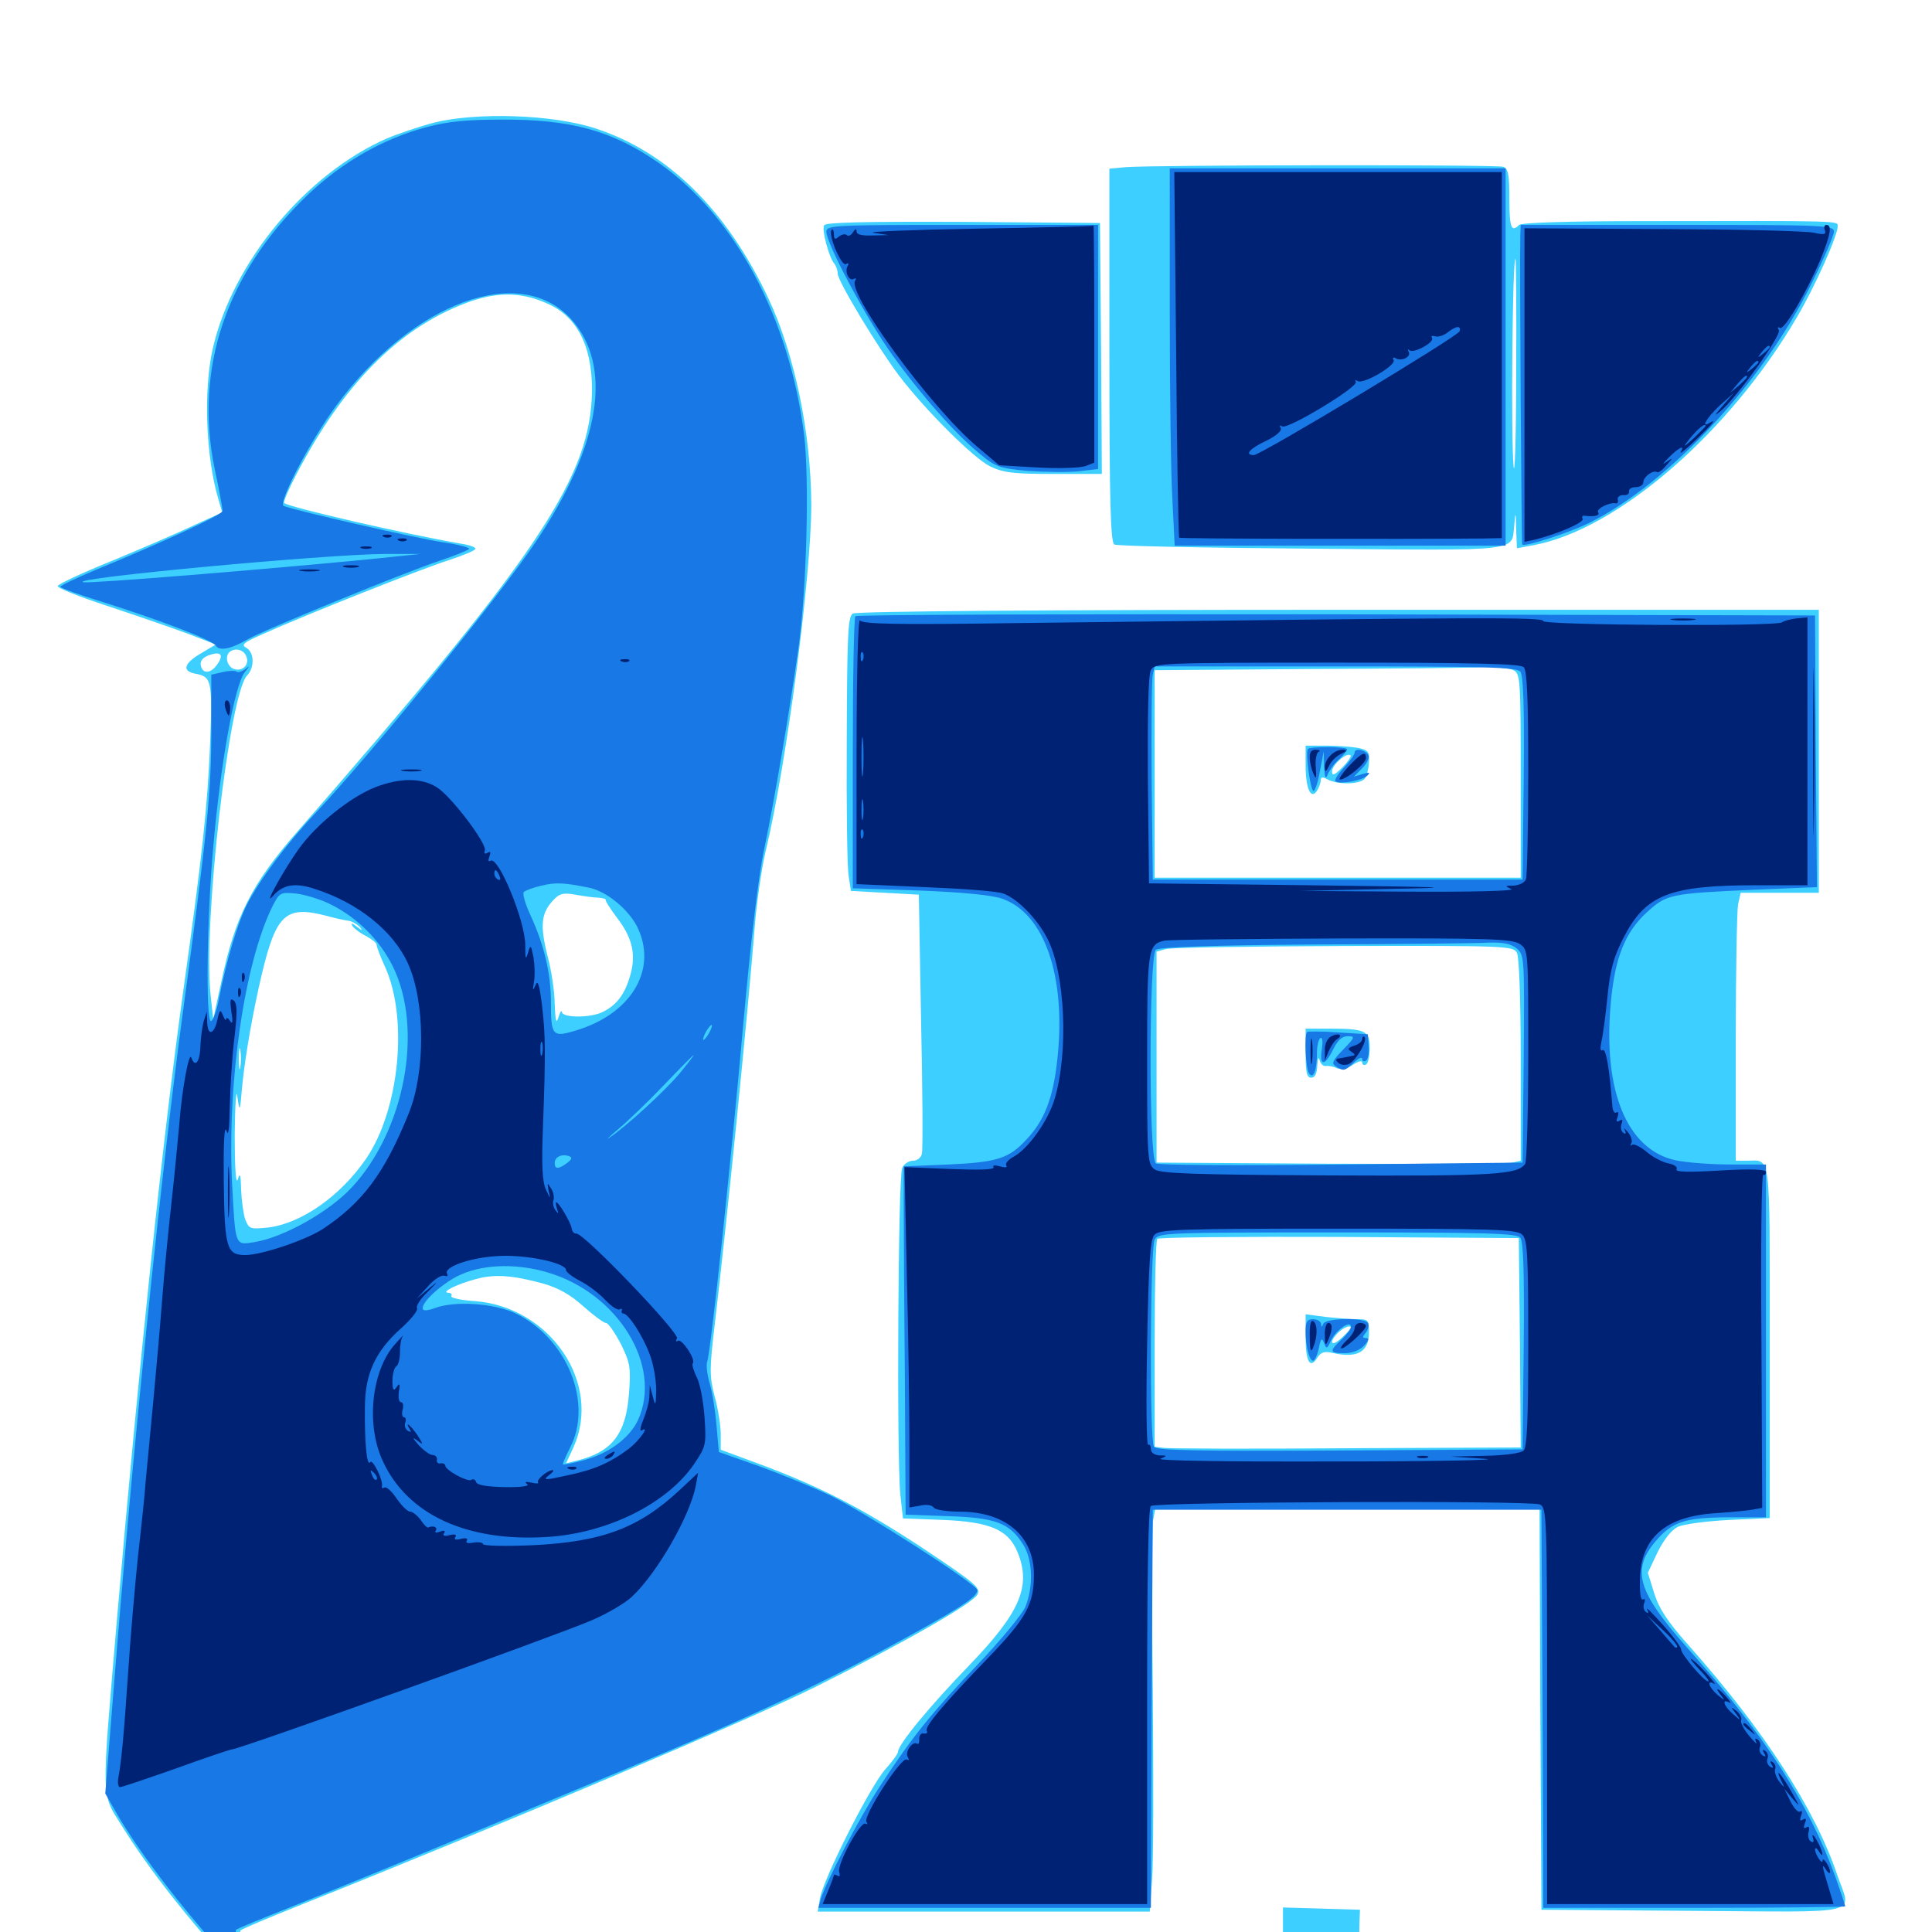 <svg xmlns="http://www.w3.org/2000/svg" viewBox="0 -1000 1000 1000">
	<path fill="#3ccfff" d="M224.609 -936.523C216.602 -934.375 205.664 -930.664 200.195 -928.32C158.398 -909.961 120.508 -864.453 110.156 -819.727C105.273 -798.242 106.445 -763.672 113.086 -741.406L115.039 -734.766L100 -727.93C91.797 -724.023 72.656 -715.82 57.617 -709.57C42.578 -703.516 30.078 -697.656 29.883 -696.68C29.492 -695.703 40.82 -691.211 55.078 -686.523C69.336 -681.836 87.891 -675.391 96.484 -672.266L111.719 -666.406L103.516 -661.523C95.312 -656.641 94.141 -652.734 100.781 -651.367C109.57 -649.805 109.961 -648.047 108.789 -616.016C107.422 -582.617 104.883 -558.594 94.727 -486.133C83.984 -408.789 71.68 -291.211 60.547 -161.914C52.344 -65.234 52.148 -72.461 63.477 -54.297C91.211 -9.766 146.484 50 159.961 50H164.844L157.812 42.773C144.336 28.32 122.852 0.586 124.414 -0.781C125.195 -1.562 138.672 -7.227 154.297 -13.477C261.914 -56.445 389.844 -110.742 422.266 -126.953C467.773 -149.609 503.516 -170.117 505.859 -174.609C507.812 -178.125 504.883 -180.469 478.32 -198.242C446.289 -219.336 424.609 -230.469 393.164 -242.188L373.047 -249.609V-257.617C373.047 -261.914 371.68 -270.898 369.922 -277.148C367.188 -287.695 367.188 -291.211 369.922 -314.258C376.367 -368.555 387.109 -475.586 390.625 -520.117C391.602 -532.617 394.141 -550.195 396.289 -559.375C407.227 -604.883 419.922 -702.148 419.922 -738.867C419.727 -776.172 411.328 -816.602 397.656 -845.703C375.977 -891.602 345.508 -921.484 308.008 -933.594C285.938 -940.82 246.68 -941.992 224.609 -936.523ZM284.766 -842.188C300.195 -834.766 307.617 -817.773 306.25 -792.969C303.711 -750.391 275.195 -708.398 153.711 -569.336C130.469 -542.773 121.68 -525.586 114.648 -492.188L110.352 -472.461L108.984 -485.156C105.078 -522.656 118.75 -641.211 127.93 -650.391C131.836 -654.492 131.641 -662.305 127.539 -664.648C124.609 -666.211 125.977 -667.383 135.742 -671.68C158.789 -682.031 217.969 -705.469 232.031 -709.961C239.648 -712.5 246.094 -715.039 246.094 -716.016C246.094 -716.797 242.773 -717.969 238.867 -718.555C209.375 -723.633 149.414 -737.5 147.07 -739.648C146.484 -740.234 150.195 -748.633 155.273 -758.008C179.883 -803.906 208.789 -831.836 243.945 -844.141C258.984 -849.219 271.289 -848.633 284.766 -842.188ZM159.766 -708.398C162.695 -708.789 160.156 -709.18 154.297 -709.18C148.438 -709.18 145.898 -708.789 149.023 -708.398C151.953 -708.008 156.641 -708.008 159.766 -708.398ZM135.352 -706.445C137.695 -706.836 135.742 -707.227 130.859 -707.227C125.977 -707.227 124.023 -706.836 126.562 -706.445C128.906 -706.055 132.812 -706.055 135.352 -706.445ZM113.867 -704.492C116.211 -704.883 113.867 -705.273 108.398 -705.273C103.125 -705.273 100.977 -704.883 104.102 -704.492C107.031 -704.102 111.328 -704.102 113.867 -704.492ZM88.477 -702.539C89.648 -703.125 88.281 -703.516 84.961 -703.516C81.836 -703.516 80.664 -703.125 82.617 -702.539C84.375 -702.148 87.109 -702.148 88.477 -702.539ZM67.773 -700.781C68.555 -701.367 67.383 -701.953 65.234 -701.758C63.086 -701.758 62.5 -701.172 64.062 -700.586C65.43 -700 67.188 -700.195 67.773 -700.781ZM127.539 -660.156C129.102 -656.25 125.977 -652.734 121.875 -653.516C117.578 -654.297 115.82 -660.742 119.336 -662.891C122.266 -664.844 126.367 -663.477 127.539 -660.156ZM112.695 -656.445C109.375 -651.367 104.883 -650.781 103.906 -655.664C103.516 -657.812 104.883 -659.57 107.812 -660.742C114.062 -663.086 116.016 -661.328 112.695 -656.445ZM309.961 -535.352C312.305 -535.156 313.867 -534.57 313.477 -534.375C313.086 -533.984 315.82 -529.688 319.336 -525C327.148 -514.844 329.297 -506.25 326.367 -495.703C323.633 -485.742 319.531 -480.078 312.305 -476.367C306.055 -473.047 291.211 -473.047 290.82 -476.172C290.625 -477.344 289.844 -476.172 289.062 -473.438C287.891 -469.727 287.5 -471.289 287.109 -480.273C287.109 -486.719 285.352 -498.047 283.398 -505.273C279.492 -520.703 280.078 -527.148 285.938 -533.594C289.453 -537.5 291.211 -538.086 297.852 -536.914C302.148 -536.133 307.617 -535.352 309.961 -535.352ZM168.945 -525.977C173.242 -524.805 178.32 -523.633 180.273 -523.438C182.031 -523.242 184.766 -521.68 186.133 -520.312C187.891 -518.164 187.5 -518.164 184.766 -520.312C182.227 -522.266 181.445 -522.461 182.422 -520.703C183.203 -519.531 186.328 -516.992 189.648 -515.43C192.773 -513.672 195.117 -511.719 194.922 -510.938C194.922 -510.156 196.68 -505.273 199.023 -500.195C211.523 -473.438 206.836 -425.586 189.453 -400.195C176.172 -380.859 156.055 -366.797 138.867 -364.648C129.492 -363.672 128.906 -363.867 126.953 -368.75C125.977 -371.68 125 -378.711 124.805 -384.18C124.609 -392.188 124.219 -393.359 123.047 -389.453C122.07 -386.523 121.484 -396.094 121.484 -412.891C121.68 -428.711 122.266 -437.305 122.852 -432.422C124.023 -424.023 124.219 -424.219 125.391 -438.281C126.953 -453.906 131.055 -476.953 135.547 -495.898C142.969 -526.953 148.047 -531.445 168.945 -525.977ZM124.414 -447.656C124.023 -445.117 123.633 -447.07 123.633 -451.953C123.633 -456.836 124.023 -458.789 124.414 -456.445C124.805 -453.906 124.805 -450 124.414 -447.656ZM281.445 -335.547C288.867 -333.398 295.312 -329.883 301.953 -323.828C307.227 -319.141 312.5 -315.234 313.672 -315.234C314.844 -315.234 318.164 -310.352 321.289 -304.492C326.172 -294.531 326.562 -292.383 325.586 -278.906C324.023 -257.617 316.797 -248.438 298.438 -243.945L292.969 -242.578L296.875 -250.977C311.719 -283.984 284.766 -323.633 245.703 -326.562C238.477 -326.953 233.008 -328.32 233.594 -329.102C234.18 -330.078 233.398 -330.859 232.031 -330.859C227.93 -331.055 236.523 -335.352 246.094 -337.891C255.859 -340.625 265.039 -340.039 281.445 -335.547ZM229.883 -325.781C230.664 -326.367 229.492 -326.953 227.344 -326.758C225.195 -326.758 224.609 -326.172 226.172 -325.586C227.539 -325 229.297 -325.195 229.883 -325.781ZM582.617 -913.477L574.219 -912.695V-816.211C574.219 -741.211 574.805 -719.336 576.758 -718.164C577.93 -717.383 624.023 -716.406 678.711 -716.016C789.258 -715.039 782.227 -714.258 783.789 -728.32C784.375 -735.547 784.57 -735.352 784.766 -726.172L785.156 -716.211L793.555 -717.773C837.109 -725.781 895.117 -775.977 930.273 -836.133C939.453 -851.758 951.172 -877.93 951.172 -882.812C951.172 -885.742 955.078 -885.742 849.609 -885.547C812.5 -885.547 787.5 -884.766 786.328 -883.594C782.227 -879.492 781.25 -882.227 781.25 -897.07C781.25 -909.375 780.664 -912.695 778.125 -913.672C774.805 -914.844 596.68 -914.648 582.617 -913.477ZM784.766 -806.055C784.766 -772.852 783.984 -751.758 783.398 -758.984C782.031 -773.633 782.812 -866.016 784.375 -866.016C784.766 -866.016 784.961 -839.062 784.766 -806.055ZM426.562 -883.398C425.195 -881.25 429.102 -866.406 432.031 -863.281C432.812 -862.109 433.594 -859.961 433.594 -858.398C433.594 -854.492 454.492 -819.922 465.43 -805.469C479.297 -787.305 503.906 -762.891 512.5 -758.594C519.531 -755.273 524.609 -754.688 545.508 -754.688H570.312L569.922 -819.727L569.336 -884.57L498.633 -885.156C448.242 -885.352 427.539 -884.961 426.562 -883.398ZM441.406 -682.422C438.867 -680.859 438.477 -671.289 438.281 -617.578C438.086 -582.812 438.477 -550.977 439.258 -546.68L440.43 -538.867L458.008 -537.891L475.586 -536.914L476.758 -471.484C477.539 -435.547 477.734 -404.492 477.148 -402.734C476.758 -400.781 474.609 -399.219 472.656 -399.219C470.508 -399.219 467.969 -397.656 466.992 -395.508C464.844 -391.602 464.062 -246.484 466.016 -226.367L467.383 -214.062L488.281 -213.281C512.305 -212.305 521.875 -208.203 526.562 -196.875C533.984 -179.102 528.125 -165.43 501.367 -137.695C481.836 -117.578 464.844 -97.07 464.844 -93.359C464.844 -92.383 461.914 -88.281 458.203 -84.18C450.391 -75.391 425.977 -27.148 424.414 -17.383L423.242 -10.547H509.18H595.117L596.289 -26.758C597.07 -35.547 597.07 -79.688 596.68 -124.805C596.094 -169.922 596.289 -209.766 596.875 -213.281L598.047 -219.531H697.461H796.875L797.266 -115.625L797.852 -11.523L876.562 -10.938C966.211 -10.352 958.203 -8.398 950.977 -29.492C939.453 -63.672 913.086 -104.492 873.633 -148.828C863.281 -160.547 858.789 -167.188 856.25 -175.195L852.93 -185.938L858.008 -196.68C861.328 -203.32 865.234 -208.203 868.555 -209.766C871.68 -211.133 883.398 -212.695 895.117 -213.281L916.016 -214.258V-305.469C916.016 -405.859 916.797 -399.219 904.102 -399.219H898.438V-462.5C898.438 -497.266 899.023 -528.516 899.609 -531.836L900.977 -537.891H921.094H941.406V-611.133V-684.375H692.969C539.648 -684.375 443.164 -683.594 441.406 -682.422ZM783.398 -653.125C786.914 -651.172 787.109 -648.438 787.109 -598.438V-545.703H692.383H597.656V-599.414V-653.125L677.344 -653.711C721.094 -653.906 761.914 -654.297 768.164 -654.688C774.414 -654.883 781.25 -654.102 783.398 -653.125ZM785.156 -506.836C786.328 -504.492 787.109 -483.203 787.109 -451.172V-399.219L782.812 -398.242C780.273 -397.656 737.891 -397.461 688.477 -397.656L598.633 -398.242V-452.93V-507.422L603.516 -508.789C606.25 -509.57 647.656 -510.156 695.703 -510.352C780.273 -510.547 783.203 -510.352 785.156 -506.836ZM786.719 -305.078L787.109 -250.781L696.875 -250.391C647.07 -250 604.492 -250.195 602.148 -250.586L597.656 -251.172V-304.297C597.656 -333.594 598.242 -358.203 599.023 -358.789C599.609 -359.57 642.188 -359.961 693.164 -359.766L786.133 -359.18ZM675.781 -603.906C675.781 -591.797 678.516 -585.938 681.641 -590.625C682.617 -592.188 683.594 -594.727 683.594 -596.094C683.594 -597.852 684.57 -598.047 687.305 -596.484C692.578 -593.75 704.297 -593.945 706.445 -597.07C707.422 -598.242 708.398 -602.148 708.594 -605.469C708.984 -610.938 708.203 -611.719 702.93 -612.891C699.609 -613.477 691.992 -614.062 686.328 -614.062H675.781ZM694.727 -602.734C690.625 -598.633 689.453 -598.242 689.453 -600.781C689.453 -604.102 697.266 -610.938 699.023 -608.984C699.609 -608.594 697.656 -605.664 694.727 -602.734ZM675.781 -454.883C675.781 -444.922 676.367 -442.188 678.711 -442.188C680.664 -442.188 681.641 -444.336 681.836 -448.633C682.031 -451.953 682.422 -453.32 683.008 -451.367C683.398 -449.414 684.961 -448.047 686.133 -448.242C687.5 -448.438 690.039 -448.047 691.992 -447.07C693.945 -446.289 697.266 -446.875 700.195 -448.828C703.125 -450.781 705.078 -451.172 705.078 -450C705.078 -448.828 706.055 -448.438 707.031 -449.023C708.203 -449.609 708.984 -453.516 708.984 -457.617C708.984 -466.406 706.836 -467.578 688.086 -467.578H675.781ZM701.172 -462.891C701.172 -463.281 700.391 -463.672 699.219 -463.672C698.242 -463.672 697.266 -462.695 697.266 -461.523C697.266 -460.547 696.289 -460.156 694.922 -460.938C693.555 -461.719 693.359 -461.523 694.141 -459.961C695.312 -458.203 696.289 -458.203 698.438 -459.961C700 -461.133 701.172 -462.5 701.172 -462.891ZM675.781 -307.812C675.781 -295.117 678.125 -291.211 681.836 -297.266C683.789 -300.195 685.547 -300.781 690.234 -299.609C702.734 -296.875 708.594 -300.391 708.594 -310.352C708.594 -316.797 708.203 -317.188 702.539 -317.188C699.023 -317.188 691.602 -317.773 686.133 -318.359L675.781 -319.727ZM699.219 -312.695C699.219 -312.305 697.07 -309.961 694.336 -307.422C689.062 -302.539 687.5 -305.078 692.578 -310.156C695.312 -312.891 699.219 -314.453 699.219 -312.695ZM664.062 18.75V50H683.594H703.125L703.32 24.609C703.516 10.547 703.516 -3.125 703.711 -6.25L703.906 -11.523L683.984 -12.109L664.062 -12.695Z"/>
	<path fill="#1878e5" d="M220.703 -934.18C198.047 -928.125 177.148 -916.016 159.57 -899.414C117.188 -858.984 100.391 -809.57 111.133 -757.227C113.477 -746.484 115.234 -736.523 115.234 -735.547C115.234 -733.594 83.398 -718.945 49.219 -704.883C39.453 -700.781 31.25 -696.875 31.25 -696.289C31.25 -695.703 40.82 -692.188 52.344 -688.672C83.398 -678.906 110.156 -668.555 111.719 -665.82C113.477 -662.891 119.531 -664.062 127.93 -668.945C135.352 -673.438 209.375 -703.711 227.539 -709.766C235.156 -712.305 241.992 -715.039 242.773 -715.82C243.75 -716.406 237.5 -718.164 229.102 -719.336C216.016 -721.289 154.297 -735.352 146.875 -738.086C143.555 -739.258 160.352 -771.484 174.023 -790.039C213.672 -843.75 269.141 -864.062 295.703 -834.766C317.383 -810.547 310.938 -769.531 277.344 -719.531C257.812 -690.43 191.797 -609.375 163.086 -578.906C148.633 -563.672 134.18 -544.336 127.734 -531.641C123.047 -522.266 117.188 -502.93 113.281 -482.812C112.109 -476.562 110.156 -471.484 109.18 -471.484C106.445 -471.484 107.031 -524.805 110.352 -561.328C114.062 -604.688 121.484 -645.703 126.758 -652.148C129.492 -655.664 129.492 -655.664 126.758 -653.516C125 -652.344 123.242 -651.758 122.461 -652.344C121.875 -652.93 118.75 -652.93 115.43 -652.148L109.375 -650.781V-622.266C109.375 -589.844 107.227 -568.945 94.922 -477.93C83.398 -393.359 68.164 -244.531 58.594 -122.656L54.492 -71.68L61.328 -59.766C81.25 -26.172 125.195 25.586 150.586 44.727C163.867 54.688 162.109 50 145.312 29.883C124.805 5.469 120.508 -0.195 122.461 -1.367C123.438 -1.953 135.547 -7.031 149.414 -12.5C183.398 -25.977 236.328 -47.852 321.094 -83.203C391.797 -112.695 429.883 -130.664 474.609 -155.469C499.219 -169.141 505.859 -173.828 505.859 -176.953C505.859 -179.883 447.656 -217.188 430.078 -225.781C420.703 -230.273 403.906 -237.109 392.578 -241.211L372.07 -248.438L370.898 -261.719C370.312 -269.141 368.75 -279.102 367.383 -283.789C366.016 -288.281 365.43 -293.555 366.016 -295.117C367.773 -299.609 378.125 -395.898 384.766 -470.508C388.672 -513.672 392.578 -547.07 395.703 -561.328C400.781 -585.547 408.594 -631.445 413.281 -664.648C417.578 -695.312 418.945 -752.344 416.211 -774.805C408.594 -835.352 380.469 -888.086 341.016 -915.625C317.188 -932.227 295.703 -938.281 259.766 -938.086C241.797 -938.086 231.641 -937.109 220.703 -934.18ZM224.023 -714.453C224.805 -715.039 223.633 -715.625 221.484 -715.43C219.336 -715.43 218.75 -714.844 220.312 -714.258C221.68 -713.672 223.438 -713.867 224.023 -714.453ZM191.406 -710.547C139.453 -705.469 46.484 -697.852 43.164 -698.633C33.984 -700.586 168.164 -713.086 199.219 -713.281H217.773ZM304.492 -540.625C314.062 -538.867 326.172 -528.711 330.469 -518.945C340.039 -497.266 326.172 -475 298.047 -466.602C285.938 -462.891 285.156 -463.867 285.156 -481.25C285.156 -496.094 281.641 -510.938 274.609 -526.172C271.875 -532.031 270.312 -537.5 271.094 -538.281C271.875 -539.062 275.977 -540.625 280.273 -541.602C287.695 -543.359 291.602 -543.164 304.492 -540.625ZM170.508 -532.227C184.57 -525.391 196.484 -513.672 203.32 -499.805C219.336 -467.383 209.57 -415.039 182.227 -385.547C170.312 -372.656 146.484 -359.375 131.445 -357.031C121.484 -355.469 121.875 -354.883 120.117 -387.5C117.578 -440.234 126.562 -501.758 141.016 -530.859C144.727 -538.086 145.117 -538.281 153.32 -537.5C158.008 -536.914 165.625 -534.57 170.508 -532.227ZM367.188 -465.625C366.016 -463.477 364.648 -461.719 364.062 -461.719C363.672 -461.719 364.062 -463.477 365.234 -465.625C366.406 -467.773 367.773 -469.531 368.359 -469.531C368.75 -469.531 368.359 -467.773 367.188 -465.625ZM351.562 -444.141C343.945 -435.156 324.414 -417.188 315.43 -411.133C313.281 -409.57 315.43 -411.719 320.312 -415.82C325.195 -419.922 335.742 -430.078 343.75 -438.477C351.758 -446.875 358.789 -453.906 358.984 -453.906C359.375 -453.906 356.055 -449.609 351.562 -444.141ZM293.555 -398.047C289.062 -394.727 287.109 -394.727 287.109 -398.047C287.109 -401.172 290.82 -402.93 294.531 -401.562C296.289 -400.977 296.094 -400 293.555 -398.047ZM283.398 -341.406C319.922 -330.664 342.969 -293.164 330.273 -265.039C325.781 -255.469 314.648 -247.266 301.172 -243.945C296.094 -242.578 291.797 -241.797 291.406 -241.992C291.016 -242.188 292.773 -246.094 294.922 -250.391C307.227 -273.828 293.359 -307.617 266.602 -320.312C255.859 -325.391 235.352 -326.758 225.391 -323.047C222.461 -321.875 219.727 -321.484 219.141 -322.07C216.797 -324.414 226.562 -333.984 236.328 -339.258C248.438 -345.508 266.211 -346.484 283.398 -341.406ZM605.469 -839.062C605.469 -798.242 606.055 -754.297 606.836 -741.406L608.008 -717.578H693.75H779.297V-815.234V-912.891H692.383H605.469ZM427.734 -880.078C427.734 -873.828 448.828 -834.375 461.914 -816.211C476.758 -795.508 494.531 -775.391 507.227 -765.039C515.43 -758.203 517.578 -757.617 532.031 -756.25C540.82 -755.664 552.539 -755.469 558.203 -756.055L568.359 -757.227V-820.312V-883.594H498.047C431.25 -883.594 427.734 -883.398 427.734 -880.078ZM786.914 -878.32C786.523 -863.672 787.5 -718.555 787.891 -718.164C789.258 -716.797 812.109 -724.219 822.852 -729.492C864.258 -750.195 912.5 -802.148 937.5 -852.93C943.945 -865.82 949.219 -878.125 949.219 -880.078C949.219 -883.398 944.727 -883.594 868.164 -883.594H787.109ZM442.773 -681.055C441.992 -680.469 441.406 -648.438 441.406 -609.961V-540.234L476.172 -539.062C499.219 -538.086 513.477 -536.719 518.945 -534.766C540.82 -526.953 551.953 -494.141 547.266 -451.562C545.117 -431.641 540.625 -420.117 531.445 -410.352C522.266 -400.391 516.406 -398.438 491.211 -397.266L467.773 -396.289V-378.32C467.773 -368.359 467.969 -327.734 468.359 -288.086L468.75 -216.016L490.82 -215.234C515.43 -214.453 522.656 -211.719 529.688 -200.391C534.57 -192.578 534.961 -178.516 530.664 -168.164C528.906 -164.258 517.969 -150.977 506.25 -138.672C482.617 -113.867 472.656 -101.758 455.664 -75.781C444.727 -58.984 427.93 -26.758 424.805 -16.992L423.633 -12.5H509.57H595.703L596.094 -115.625L596.68 -218.555H697.266H797.852L798.438 -115.625L798.828 -12.5H876.953C919.922 -12.5 955.078 -12.891 955.078 -13.281C955.078 -13.867 952.734 -20.703 950 -28.516C936.133 -66.797 913.086 -102.539 872.656 -147.852C847.656 -176.172 844.336 -187.305 856.836 -202.148C865.43 -212.305 871.875 -214.453 893.945 -214.648H914.062V-306.055V-397.266H895.508C885.547 -397.266 872.852 -398.242 867.383 -399.414C841.992 -404.883 829.492 -435.547 833.789 -481.445C835.938 -504.492 841.211 -517.578 852.539 -527.93C862.695 -537.109 864.258 -537.5 907.227 -539.453L940.43 -540.82L939.844 -611.133L939.453 -681.445L691.797 -682.031C555.469 -682.227 443.359 -681.836 442.773 -681.055ZM786.914 -652.344C788.477 -650.586 789.062 -634.375 788.672 -597.266L788.086 -544.727H692.383H596.68L596.094 -595.508C595.898 -623.438 596.094 -648.242 596.68 -650.781L597.656 -655.078H691.211C767.969 -655.078 785.156 -654.688 786.914 -652.344ZM784.961 -509.18C789.062 -505.664 789.062 -504.688 788.672 -451.953L788.086 -398.242L694.336 -397.266C640.039 -396.68 599.609 -396.875 598.242 -397.852C594.531 -400.586 594.727 -505.273 598.242 -508.398C600.195 -509.766 625.781 -510.742 680.859 -511.133C724.805 -511.328 765.234 -511.719 770.703 -512.109C777.93 -512.305 782.031 -511.523 784.961 -509.18ZM786.914 -359.375C788.477 -357.617 789.062 -341.016 788.672 -303.32L788.086 -249.805L693.555 -249.219C619.141 -248.828 598.633 -249.219 597.266 -251.172C594.922 -255.078 595.312 -353.906 597.656 -358.398C599.609 -361.914 602.734 -362.109 692.188 -362.109C768.164 -362.109 785.156 -361.719 786.914 -359.375ZM676.953 -612.305C675.586 -610.156 678.32 -590.625 679.883 -590.625C680.664 -590.625 682.227 -595.312 683.203 -600.977L685.156 -611.133L685.352 -603.32C685.742 -597.266 686.133 -596.289 687.305 -599.414C688.281 -601.562 690.82 -605.078 693.164 -607.031C695.312 -609.18 697.266 -611.328 697.266 -612.109C697.266 -613.672 677.734 -613.672 676.953 -612.305ZM701.172 -610.547C701.172 -609.375 698.633 -605.859 695.508 -602.539C692.383 -599.219 690.43 -596.094 691.406 -595.508C693.75 -593.945 705.469 -596.094 707.812 -598.633C709.375 -600.195 708.789 -600.391 705.469 -599.414L700.781 -598.047L705.078 -602.344C707.422 -604.688 708.789 -607.617 708.398 -608.789C707.422 -611.719 701.172 -613.086 701.172 -610.547ZM676.562 -465.82C675 -464.258 675.781 -447.07 677.539 -444.531C679.688 -441.016 681.641 -445.898 681.641 -454.883C681.641 -458.594 682.422 -461.914 683.398 -462.695C684.57 -463.281 684.766 -460.938 684.18 -456.836C682.812 -448.047 685.742 -448.047 690.039 -456.836C692.383 -461.523 694.531 -463.672 697.656 -463.672C701.562 -463.672 701.367 -463.086 695.312 -456.836C689.648 -450.977 689.062 -449.609 691.406 -448.047C695.508 -445.508 695.898 -445.508 700.781 -450C703.125 -452.344 705.078 -453.125 705.078 -451.953C705.078 -450.781 705.859 -450.391 707.031 -450.977C708.008 -451.562 708.789 -454.883 708.398 -458.398L708.008 -464.648L692.578 -465.625C684.18 -466.211 676.953 -466.211 676.562 -465.82ZM675.781 -310.938C675.781 -302.93 677.734 -295.703 679.688 -295.703C680.469 -295.703 681.836 -298.633 682.617 -302.148C683.594 -307.227 684.18 -307.812 685.352 -304.883C686.523 -301.562 686.914 -301.758 688.867 -306.055C691.406 -311.523 699.219 -316.992 699.219 -313.281C699.219 -312.109 697.07 -309.18 694.336 -306.641C687.891 -300.586 688.086 -299.609 695.898 -299.609C700 -299.609 703.906 -301.172 706.055 -303.516C708.398 -306.055 708.789 -307.422 707.031 -307.422C705.078 -307.422 705.078 -308.008 707.031 -310.352C708.203 -311.914 708.789 -314.062 708.008 -315.234C706.25 -318.164 686.133 -317.773 684.961 -314.844C684.18 -312.891 683.789 -312.891 683.789 -314.844C683.594 -316.016 681.836 -317.188 679.688 -317.188C676.562 -317.188 675.781 -315.82 675.781 -310.938Z"/>
	<path fill="#002274" d="M608.789 -816.797C609.18 -764.844 609.961 -722.07 610.352 -721.68C611.133 -721.094 726.172 -720.898 768.164 -721.289L777.344 -721.484V-816.211V-910.938H692.578H607.812ZM643.164 -907.617C648.828 -908.008 643.75 -908.203 631.836 -908.203C620.117 -908.203 615.43 -908.008 621.68 -907.617C627.93 -907.227 637.5 -907.227 643.164 -907.617ZM668.555 -907.617C669.727 -908.203 668.359 -908.594 665.039 -908.594C661.914 -908.594 660.742 -908.203 662.695 -907.617C664.453 -907.227 667.188 -907.227 668.555 -907.617ZM687.109 -907.617C690.039 -908.008 687.5 -908.398 681.641 -908.398C675.781 -908.398 673.242 -908.008 676.367 -907.617C679.297 -907.227 683.984 -907.227 687.109 -907.617ZM755.469 -828.516C754.492 -825.781 652.539 -764.453 649.023 -764.453C643.945 -764.453 646.68 -767.773 655.469 -771.875C660.938 -774.609 663.672 -777.148 662.891 -778.516C662.109 -779.883 662.305 -780.078 663.672 -779.297C666.406 -777.539 703.32 -799.805 701.758 -802.344C701.172 -803.32 701.562 -803.516 702.734 -802.734C705.859 -800.977 723.047 -811.133 721.289 -813.672C720.703 -814.844 721.094 -815.234 722.266 -814.648C725.195 -812.695 730.664 -815.234 729.102 -817.969C728.516 -819.141 728.516 -819.531 729.492 -818.75C731.641 -816.797 742.578 -822.852 741.211 -825C740.625 -826.172 741.211 -826.367 742.578 -825.977C744.141 -825.391 746.875 -826.172 749.023 -827.734C753.711 -831.445 756.445 -831.641 755.469 -828.516ZM504.883 -881.641C471.68 -881.055 447.852 -880.078 452.148 -879.492L459.961 -878.32L451.758 -878.125C446.094 -877.93 443.359 -878.516 443.359 -880.273C443.359 -881.836 442.773 -881.641 441.406 -879.688C440.43 -878.125 439.062 -877.539 438.281 -878.32C437.5 -879.102 435.742 -878.711 434.18 -877.539C432.227 -875.781 431.641 -876.172 431.641 -878.711C431.641 -880.664 431.055 -881.641 430.469 -881.055C428.32 -878.906 435.547 -861.914 437.891 -863.281C439.062 -864.062 439.453 -863.672 438.867 -862.5C436.914 -859.57 439.453 -854.102 441.992 -855.664C443.164 -856.25 443.359 -855.859 442.578 -854.688C438.477 -848.047 482.812 -787.891 505.859 -768.75L517.188 -759.18L537.305 -758.008C548.242 -757.422 559.375 -757.812 561.914 -758.789L566.406 -760.547V-822.07C566.406 -855.859 566.211 -883.398 566.016 -883.203C565.625 -882.812 538.281 -882.227 504.883 -881.641ZM944.531 -880.859C945.312 -878.711 944.336 -878.32 939.062 -879.492C935.352 -880.469 900.195 -881.25 860.742 -881.445L789.062 -881.836V-800.586V-719.531L794.531 -720.703C806.25 -723.633 820.312 -729.688 819.141 -731.445C818.555 -732.617 819.141 -733.398 820.508 -733.008C825.586 -732.422 828.32 -733.203 827.148 -734.961C826.172 -736.719 833.398 -740.234 836.328 -739.453C837.305 -739.258 837.695 -740.234 837.305 -741.602C837.109 -742.773 838.477 -743.75 840.234 -743.75C842.188 -743.555 843.359 -744.336 843.164 -745.703C842.969 -746.875 844.531 -747.852 846.68 -747.852C848.828 -747.852 850.586 -749.023 850.586 -750.391C850.586 -753.125 855.469 -756.836 857.617 -755.664C858.203 -755.078 860.547 -756.641 862.5 -759.18C866.211 -763.281 866.211 -763.281 862.305 -760.742C860.156 -759.18 860.742 -760.156 863.672 -763.086C869.336 -768.75 872.266 -769.922 869.922 -766.016C869.141 -764.648 872.656 -767.383 877.734 -772.266C886.523 -780.664 888.867 -783.594 884.766 -781.055C880.078 -778.125 883.398 -783.789 890.039 -790.039L897.461 -796.68L891.602 -789.844C887.5 -785.156 887.109 -784.375 890.234 -786.914C898.828 -793.945 922.266 -826.562 920.703 -829.102C919.922 -830.469 920.117 -831.055 921.289 -830.273C923.438 -828.906 934.766 -848.047 942.188 -865.43C947.461 -878.32 948.438 -883.594 945.312 -883.594C944.336 -883.594 943.945 -882.422 944.531 -880.859ZM916.016 -820.312C916.016 -819.922 914.453 -818.359 912.695 -816.992C909.57 -814.453 909.375 -814.648 911.914 -817.773C914.453 -820.898 916.016 -821.875 916.016 -820.312ZM910.156 -812.5C910.156 -812.109 908.594 -810.547 906.836 -809.18C903.711 -806.641 903.516 -806.836 906.055 -809.961C908.594 -813.086 910.156 -814.062 910.156 -812.5ZM904.297 -804.883C904.297 -804.492 902.344 -802.539 900 -800.391L895.508 -796.68L899.219 -801.172C902.734 -805.273 904.297 -806.445 904.297 -804.883ZM882.812 -779.492C882.812 -779.102 879.883 -776.367 876.562 -773.047C871.289 -768.359 870.898 -768.164 874.023 -772.266C878.711 -778.125 882.812 -781.445 882.812 -779.492ZM198.828 -722.07C197.266 -722.656 197.852 -723.242 200 -723.242C202.148 -723.438 203.32 -722.852 202.539 -722.266C201.953 -721.68 200.195 -721.484 198.828 -722.07ZM206.641 -720.117C205.078 -720.703 205.664 -721.289 207.812 -721.289C209.961 -721.484 211.133 -720.898 210.352 -720.312C209.766 -719.727 208.008 -719.531 206.641 -720.117ZM187.109 -716.211C185.742 -716.797 186.719 -717.188 189.453 -717.188C192.188 -717.188 193.164 -716.797 191.992 -716.211C190.625 -715.82 188.281 -715.82 187.109 -716.211ZM178.32 -706.445C176.367 -707.031 177.93 -707.422 181.641 -707.422C185.352 -707.422 186.914 -707.031 185.156 -706.445C183.203 -706.055 180.078 -706.055 178.32 -706.445ZM155.859 -704.492C153.32 -704.883 155.273 -705.273 160.156 -705.273C165.039 -705.273 166.992 -704.883 164.648 -704.492C162.109 -704.102 158.203 -704.102 155.859 -704.492ZM443.359 -611.914V-542.383L478.906 -540.82C498.438 -540.039 516.602 -538.672 519.336 -537.5C526.758 -534.766 536.914 -524.414 542.188 -514.062C551.367 -496.094 553.125 -455.469 545.898 -431.25C542.578 -419.922 532.227 -405.469 524.805 -401.367C521.875 -399.805 520.117 -397.852 520.898 -396.68C521.484 -395.703 520.312 -395.508 517.578 -396.289C514.844 -397.07 513.672 -396.875 514.258 -395.898C515.039 -394.531 506.836 -394.336 491.797 -394.922L468.164 -395.898L469.336 -341.406C470.117 -311.523 470.703 -271.68 470.703 -253.32V-219.727L476.367 -220.703C479.492 -221.484 482.617 -220.898 483.203 -219.727C483.984 -218.555 490.039 -217.578 496.68 -217.578C520.312 -217.578 535.156 -205.078 535.156 -184.961C535.156 -169.727 531.25 -162.5 512.109 -142.578C488.672 -118.359 478.32 -106.055 479.688 -104.102C480.273 -103.125 479.688 -102.539 478.125 -102.734C476.758 -103.125 475.781 -101.758 475.781 -100C475.977 -98.047 475.391 -96.875 474.609 -97.461C472.266 -99.023 468.164 -92.969 469.922 -90.43C470.703 -89.062 470.508 -88.672 469.336 -89.258C466.602 -91.016 446.68 -59.961 448.438 -57.031C449.219 -55.859 449.023 -55.469 448.047 -56.055C445.312 -57.617 433.008 -34.57 434.375 -30.859C434.961 -29.102 434.57 -28.516 433.594 -29.102C432.422 -29.688 431.641 -29.883 431.641 -29.492C431.641 -28.906 430.273 -25.391 428.711 -21.484L425.781 -14.453H509.766H593.75V-116.797C593.75 -185.547 594.336 -219.727 595.703 -220.508C599.414 -222.656 792.969 -223.438 797.07 -221.289C800.586 -219.531 800.781 -215.234 800.781 -116.992V-14.453H875H949.023L946.289 -23.633C942.969 -34.57 942.773 -35.938 945.312 -32.031C946.289 -30.469 947.266 -30.078 947.266 -31.055C947.266 -33.594 943.359 -39.453 943.359 -36.914C943.359 -34.375 939.453 -40.234 939.453 -42.773C939.453 -43.945 940.43 -43.359 941.406 -41.797C944.531 -36.914 943.359 -42.383 940.234 -47.656C938.672 -50.391 937.695 -50.977 938.281 -49.023C939.062 -46.875 938.672 -45.898 937.305 -46.875C936.133 -47.461 935.547 -49.805 936.133 -51.758C936.719 -54.102 936.328 -55.078 934.961 -54.102C933.594 -53.32 933.398 -54.102 934.18 -56.25C935.156 -58.398 934.766 -59.18 933.203 -58.203C931.641 -57.227 931.445 -57.812 932.227 -60.156C933.008 -62.109 932.812 -63.086 931.641 -62.305C930.664 -61.719 928.516 -64.062 926.758 -67.578L923.633 -74.023L927.734 -69.141C931.836 -64.453 931.836 -64.453 927.539 -72.07C922.461 -81.25 918.359 -85.938 921.68 -78.906C924.023 -74.219 923.828 -74.219 920.898 -77.93C919.336 -80.078 918.359 -82.812 918.75 -84.18C919.336 -85.547 918.75 -87.109 917.578 -87.891C916.211 -88.867 916.016 -88.281 916.992 -86.719C918.164 -84.961 917.773 -84.57 916.211 -85.547C914.844 -86.523 914.258 -88.281 914.844 -89.844C915.43 -91.211 914.844 -92.969 913.672 -93.75C912.305 -94.727 912.109 -94.141 913.086 -92.578C914.258 -90.82 913.867 -90.43 912.305 -91.406C910.938 -92.383 910.352 -94.141 910.938 -95.703C911.523 -97.07 910.938 -98.828 909.766 -99.609C908.398 -100.586 908.203 -100 908.984 -98.242C909.766 -96.68 908.203 -98.242 905.469 -101.367C902.734 -104.688 900.781 -108.203 901.172 -109.57C901.758 -110.742 900.586 -112.891 898.828 -114.453C895.703 -116.797 895.703 -116.602 898.438 -113.086C901.367 -109.18 901.172 -109.18 896.875 -112.891C892.383 -116.797 890.82 -121.094 895.117 -118.75C896.289 -117.969 895.703 -119.141 893.75 -121.484C889.258 -126.562 887.109 -127.148 890.82 -122.461C892.969 -119.531 892.773 -119.727 889.062 -122.656C884.57 -126.562 883.008 -130.859 887.305 -128.516C888.477 -127.734 886.523 -130.273 883.008 -134.18C879.297 -138.281 875.781 -141.406 875.195 -141.406C874.609 -141.406 876.758 -138.867 879.883 -135.547C883.008 -132.422 884.961 -129.688 884.18 -129.688C882.031 -129.688 870.117 -143.75 870.117 -146.289C870.117 -147.461 865.82 -153.32 860.547 -159.18C855.273 -165.039 851.758 -168.555 852.539 -166.992C853.516 -165.234 853.32 -164.648 851.953 -165.625C850.781 -166.406 850.391 -168.359 850.977 -170.117C851.758 -171.875 851.367 -172.852 850.391 -172.07C849.219 -171.484 848.633 -175.586 848.828 -182.422C849.219 -204.102 862.109 -215.234 888.281 -216.797C896.484 -217.383 905.273 -218.164 907.812 -218.75L912.109 -219.531L911.719 -306.25C911.328 -353.906 911.719 -392.578 912.695 -391.992C913.477 -391.602 914.062 -392.188 914.062 -393.359C914.062 -394.727 907.031 -395.117 890.234 -394.141C874.023 -393.164 866.992 -393.359 867.773 -394.727C868.555 -395.898 866.602 -397.266 863.477 -397.852C860.547 -398.438 855.273 -401.172 852.148 -403.906C848.828 -406.641 845.508 -408.203 844.727 -407.422C843.75 -406.641 843.75 -407.031 844.336 -408.203C845.117 -409.375 844.141 -412.109 842.578 -414.062C840.82 -416.016 840.234 -416.602 841.016 -415.039C841.797 -413.281 841.602 -412.695 840.234 -413.672C839.062 -414.453 838.672 -416.406 839.258 -418.164C840.039 -420.312 839.844 -420.898 838.281 -419.922C836.719 -418.945 836.328 -419.727 837.305 -421.875C837.891 -423.828 837.695 -424.805 836.719 -424.219C835.742 -423.438 834.766 -425 834.57 -427.148C833.008 -447.461 831.25 -457.617 829.492 -456.445C828.32 -455.664 828.125 -457.227 828.906 -460.938C829.688 -464.062 831.055 -474.609 832.031 -484.18C833.398 -498.047 835.156 -504.492 840.234 -514.453C851.758 -536.914 863.867 -541.797 909.375 -541.797H935.547V-611.133V-680.469L929.688 -679.883C926.367 -679.492 923.242 -678.516 922.461 -677.93C920.312 -675.586 798.828 -676.367 798.828 -678.516C798.828 -680.664 767.773 -680.469 529.492 -677.539C463.086 -676.562 446.289 -676.953 445.117 -678.906C444.141 -680.273 443.359 -650.195 443.359 -611.914ZM446.68 -658.594C446.094 -657.031 445.508 -657.617 445.508 -659.766C445.312 -661.914 445.898 -663.086 446.484 -662.305C447.07 -661.719 447.266 -659.961 446.68 -658.594ZM788.672 -654.688C790.43 -652.93 791.016 -638.086 791.016 -600.195C791.016 -571.484 790.43 -546.68 789.844 -544.922C789.258 -543.164 786.328 -541.797 783.398 -541.602C778.906 -541.602 778.711 -541.406 782.227 -539.844C784.57 -538.867 762.5 -538.281 729.492 -538.477L672.852 -538.867L716.797 -539.844C756.836 -540.625 753.32 -540.82 677.734 -541.797L594.727 -542.773L594.141 -596.094C593.945 -630.664 594.336 -650.781 595.703 -653.125C597.656 -656.836 600.391 -657.031 691.992 -657.031C762.695 -657.031 786.914 -656.445 788.672 -654.688ZM446.68 -600C446.289 -595.312 445.898 -599.023 445.898 -608.203C445.898 -617.383 446.289 -621.094 446.68 -616.602C447.07 -611.914 447.07 -604.492 446.68 -600ZM446.68 -576.562C446.289 -574.023 445.898 -575.977 445.898 -580.859C445.898 -585.742 446.289 -587.695 446.68 -585.352C447.07 -582.812 447.07 -578.906 446.68 -576.562ZM446.68 -566.797C446.094 -565.234 445.508 -565.82 445.508 -567.969C445.312 -570.117 445.898 -571.289 446.484 -570.508C447.07 -569.922 447.266 -568.164 446.68 -566.797ZM664.648 -538.477C665.82 -539.062 664.453 -539.453 661.133 -539.453C658.008 -539.453 656.836 -539.062 658.789 -538.477C660.547 -538.086 663.281 -538.086 664.648 -538.477ZM786.719 -511.328C791.016 -508.398 791.016 -508.008 791.016 -454.297C791.016 -424.609 790.234 -399.023 789.453 -397.656C785.742 -391.992 773.242 -391.211 688.086 -391.602C617.383 -391.992 600.781 -392.578 597.656 -394.727C593.945 -397.461 593.75 -399.609 593.75 -451.758C593.75 -508.594 594.141 -511.133 602.539 -513.086C604.688 -513.672 646.094 -514.062 694.336 -514.258C771.094 -514.453 782.812 -514.062 786.719 -511.328ZM479.102 -391.992C480.273 -392.578 478.906 -392.969 475.586 -392.969C472.461 -392.969 471.289 -392.578 473.242 -391.992C475 -391.602 477.734 -391.602 479.102 -391.992ZM787.891 -360.938C790.625 -358.398 791.016 -350.391 791.016 -304.688C791.016 -266.016 790.43 -250.977 788.672 -249.219C787.305 -247.852 779.297 -246.68 768.555 -246.484L750.977 -246.094L768.555 -244.922C778.32 -244.336 743.555 -243.555 691.406 -243.555C637.109 -243.359 598.438 -243.945 600.586 -244.922C604.297 -246.484 604.297 -246.68 600.195 -246.68C597.461 -246.875 595.703 -248.047 595.703 -250C595.703 -251.562 595.117 -252.539 594.336 -252.148C593.359 -251.562 593.164 -275.195 593.75 -304.297C594.531 -345.508 595.312 -358.398 597.461 -360.742C599.805 -363.672 608.984 -364.062 692.578 -364.062C773.828 -364.062 785.156 -363.672 787.891 -360.938ZM868.164 -147.461C867.578 -147.07 866.992 -147.07 866.797 -147.461C866.406 -147.852 863.086 -151.758 859.375 -156.055L852.539 -163.867L860.742 -156.25C865.43 -151.953 868.555 -148.047 868.164 -147.461ZM439.648 -39.258C441.016 -40.625 441.602 -42.188 441.016 -42.773C440.43 -43.359 439.258 -42.383 438.672 -40.43C437.5 -37.695 437.695 -37.5 439.648 -39.258ZM677.93 -607.812C677.93 -605.273 678.906 -601.562 679.883 -599.414C681.25 -596.289 681.445 -597.07 681.055 -602.734C680.664 -606.836 681.445 -610.547 682.617 -610.938C683.594 -611.328 683.008 -611.914 681.25 -611.914C678.906 -612.109 677.734 -610.742 677.93 -607.812ZM688.672 -608.984C686.914 -607.422 685.547 -604.492 685.742 -602.734C685.742 -600.195 686.328 -600.391 687.891 -603.516C688.867 -605.859 691.797 -608.789 694.141 -609.766C697.266 -611.328 697.461 -611.914 694.922 -611.914C693.164 -612.109 690.234 -610.742 688.672 -608.984ZM697.852 -603.125C694.531 -599.414 692.578 -596.484 693.555 -596.484C696.875 -596.484 707.031 -604.883 707.031 -607.617C707.031 -611.523 704.688 -610.352 697.852 -603.125ZM678.32 -455.859C678.32 -450 678.711 -447.461 679.102 -450.586C679.492 -453.516 679.492 -458.203 679.102 -461.328C678.711 -464.258 678.32 -461.719 678.32 -455.859ZM688.867 -463.477C686.914 -462.305 685.547 -459.375 685.742 -456.25V-450.977L687.695 -455.859C688.867 -458.398 690.625 -461.328 691.992 -462.109C695.508 -464.258 692.773 -465.625 688.867 -463.477ZM705.078 -462.109C705.078 -460.938 703.125 -459.375 700.977 -458.789C697.656 -457.617 697.266 -457.031 699.414 -455.664C700.977 -454.688 701.562 -453.906 700.781 -453.711C699.805 -453.516 698.438 -453.125 697.266 -452.93C696.289 -452.734 694.336 -452.344 692.969 -452.148C691.406 -451.953 691.211 -451.367 692.578 -450C693.75 -448.828 696.094 -448.438 698.047 -449.219C701.562 -450.586 708.008 -461.328 706.25 -463.281C705.664 -463.867 705.078 -463.281 705.078 -462.109ZM677.93 -308.008C677.93 -300.977 678.516 -299.609 679.688 -302.539C682.031 -308.008 682.031 -314.844 679.688 -316.211C678.516 -316.992 677.734 -313.867 677.93 -308.008ZM685.742 -308.984C685.742 -303.516 686.133 -303.125 687.5 -306.445C689.844 -311.914 689.844 -315.234 687.5 -315.234C686.523 -315.234 685.547 -312.305 685.742 -308.984ZM701.172 -312.695C701.172 -311.133 699.414 -308.398 697.266 -306.445C695.117 -304.492 693.75 -302.539 694.141 -302.148C695.312 -300.977 707.031 -311.523 707.031 -313.672C707.031 -314.453 705.664 -315.234 704.102 -315.234C702.539 -315.234 701.172 -314.062 701.172 -312.695ZM733.984 -245.508C732.617 -246.094 733.594 -246.484 736.328 -246.484C739.062 -246.484 740.039 -246.094 738.867 -245.508C737.5 -245.117 735.156 -245.117 733.984 -245.508ZM865.82 -679.102C862.695 -679.492 865.234 -679.883 871.094 -679.883C876.953 -679.883 879.492 -679.492 876.562 -679.102C873.438 -678.711 868.75 -678.711 865.82 -679.102ZM938.477 -611.133C938.477 -572.461 938.672 -556.445 938.867 -575.391C939.258 -594.336 939.258 -625.977 938.867 -645.703C938.672 -665.43 938.477 -649.805 938.477 -611.133ZM321.875 -657.617C320.312 -658.203 320.898 -658.789 323.047 -658.789C325.195 -658.984 326.367 -658.398 325.586 -657.812C325 -657.227 323.242 -657.031 321.875 -657.617ZM116.602 -633.594C117.188 -631.445 117.969 -629.688 118.359 -629.688C118.75 -629.688 119.141 -631.445 119.141 -633.594C119.141 -635.742 118.359 -637.5 117.383 -637.5C116.406 -637.5 116.016 -635.742 116.602 -633.594ZM208.594 -600.977C206.055 -601.367 208.008 -601.758 212.891 -601.758C217.773 -601.758 219.727 -601.367 217.383 -600.977C214.844 -600.586 210.938 -600.586 208.594 -600.977ZM194.336 -592.578C181.445 -587.5 164.062 -573.633 154.883 -560.938C147.266 -550.391 136.133 -530.469 141.016 -535.938C146.289 -542.188 152.539 -543.359 163.086 -539.844C185.156 -532.812 203.516 -518.164 211.133 -501.367C220.117 -481.641 220.312 -445.117 211.523 -423.633C199.023 -392.578 187.5 -377.344 166.797 -363.672C157.812 -358.008 135.352 -350.391 126.953 -350.391C117.383 -350.391 116.211 -353.906 115.82 -388.281C115.625 -407.422 116.016 -417.773 117.188 -414.844C118.164 -411.328 118.75 -415.234 118.945 -427.539C119.141 -437.305 120.117 -452.93 121.289 -462.5C122.852 -475.781 122.852 -480.273 121.094 -482.031C119.141 -483.594 118.945 -482.422 119.727 -476.367C120.703 -471.094 120.312 -469.531 119.141 -471.484C118.164 -473.047 117.188 -473.633 116.992 -472.461C116.992 -471.484 116.211 -472.266 115.43 -474.414C114.062 -477.734 113.672 -477.539 112.5 -472.07C110.742 -464.258 107.422 -463.672 107.227 -471.094L107.031 -476.367L105.469 -471.484C104.688 -468.75 103.906 -462.891 103.711 -458.398C103.516 -450.391 100.977 -447.07 99.023 -452.539C97.852 -456.055 94.141 -435.938 92.773 -417.773C91.992 -409.18 90.234 -390.82 88.672 -376.758C87.109 -362.891 84.961 -340.82 83.984 -327.93C83.008 -315.039 80.859 -290.82 79.297 -274.219C77.734 -257.617 75.977 -239.062 75.391 -233.203C75 -227.344 73.242 -210.156 71.484 -195.117C69.922 -180.078 67.578 -153.32 66.406 -135.547C64.062 -101.172 62.891 -88.867 61.328 -80.273C60.742 -77.344 61.133 -75 62.109 -75C63.281 -75 76.367 -79.492 91.406 -84.766C106.445 -90.234 119.336 -94.531 120.117 -94.531C123.828 -94.531 286.719 -152.93 306.25 -161.328C314.062 -164.648 323.438 -170.117 326.953 -173.438C340.234 -185.742 357.227 -215.625 360.156 -231.055L361.328 -237.695L351.953 -228.906C330.859 -209.18 311.914 -201.953 275.781 -200.195C261.719 -199.609 250 -199.805 250 -200.781C250 -201.562 247.852 -201.953 245.117 -201.562C242.188 -200.977 240.82 -201.367 241.602 -202.539C242.383 -203.711 241.211 -204.102 238.672 -203.516C235.938 -202.734 234.766 -203.125 235.742 -204.492C236.523 -205.664 235.352 -206.055 232.812 -205.469C230.078 -204.688 228.906 -205.078 229.883 -206.445C230.664 -207.812 229.883 -208.008 227.734 -207.227C225.781 -206.445 224.805 -206.641 225.586 -207.812C226.758 -209.57 224.023 -210.547 221.68 -209.375C221.289 -208.984 219.336 -210.742 217.773 -213.281C216.016 -215.625 213.477 -217.578 212.305 -217.578C210.938 -217.578 207.812 -220.703 205.273 -224.414C202.734 -228.125 200 -230.664 199.023 -230.078C198.047 -229.492 197.461 -229.688 197.656 -230.664C198.633 -233.398 192.773 -245.312 191.602 -243.164C189.844 -240.625 188.672 -253.711 188.867 -271.289C188.867 -288.672 194.141 -300.391 207.422 -312.305C212.695 -316.992 216.602 -321.875 215.82 -322.852C215.234 -324.023 217.578 -327.734 221.289 -331.25C227.148 -337.109 227.148 -337.305 221.68 -332.812L215.82 -327.93L221.68 -334.375C224.805 -337.891 228.516 -340.234 230.078 -339.648C231.445 -339.258 232.031 -339.453 231.445 -340.625C229.297 -343.945 242.383 -348.828 256.641 -349.805C271.094 -350.977 292.969 -346.484 292.969 -342.578C292.969 -341.602 296.289 -339.062 300.391 -336.914C304.297 -334.961 310.156 -330.469 313.281 -327.148C316.406 -323.828 319.727 -321.68 320.703 -322.266C321.68 -322.852 322.07 -322.656 321.875 -321.68C321.484 -320.898 321.875 -320.117 322.656 -320.117C325.195 -320.117 332.617 -308.789 336.133 -299.414C338.281 -294.141 339.648 -285.547 339.648 -280.469C339.453 -272.266 339.258 -271.875 337.891 -277.148L336.328 -283.008L336.133 -277.539C336.133 -274.609 334.57 -269.141 333.008 -265.234C331.445 -261.523 331.055 -258.984 332.031 -259.57C336.719 -262.5 331.055 -254.492 325.586 -250.195C315.625 -242.773 307.617 -239.258 293.555 -236.328C282.031 -233.789 280.859 -233.789 283.984 -236.328C286.133 -237.891 287.109 -239.062 285.938 -239.062C283.203 -238.867 277.344 -233.984 278.516 -232.617C279.102 -232.031 277.539 -232.031 275 -232.617C272.07 -233.203 271.289 -233.008 272.852 -231.836C274.414 -230.859 269.727 -230.078 261.328 -230.273C252.148 -230.469 247.07 -231.25 246.484 -232.812C246.094 -234.18 244.922 -234.766 243.945 -233.984C241.992 -232.812 230.469 -239.062 230.469 -241.406C230.469 -242.188 229.297 -242.773 228.125 -242.578C226.758 -242.188 225.781 -243.164 226.172 -244.531C226.367 -245.703 225.391 -246.875 224.023 -246.875C222.461 -246.875 219.336 -249.219 216.602 -252.148C213.672 -255.469 213.281 -256.445 215.625 -254.688C219.336 -251.758 219.336 -251.953 216.016 -257.227C212.695 -262.109 209.18 -265.039 212.109 -260.156C213.086 -258.789 212.695 -258.594 211.133 -259.375C209.766 -260.352 209.18 -262.109 209.766 -263.672C210.352 -265.234 209.961 -266.406 209.18 -266.406C208.203 -266.406 207.812 -268.164 208.398 -270.312C208.984 -272.461 208.594 -274.219 207.617 -274.219C206.445 -274.219 206.055 -276.562 206.445 -279.688C207.227 -283.789 206.836 -284.375 205.273 -282.031C203.711 -279.688 203.125 -280.469 203.125 -285.352C203.125 -288.672 204.102 -292.188 205.078 -292.773C206.25 -293.359 207.031 -296.875 207.031 -300.391C207.031 -303.711 207.617 -307.422 208.594 -308.594C209.375 -309.57 207.617 -307.812 204.688 -304.492C192.383 -291.016 189.258 -262.891 198.047 -243.945C210.742 -216.016 241.797 -201.758 283.398 -204.492C314.648 -206.445 345.508 -221.875 359.375 -242.383C365.43 -251.367 365.625 -252.344 364.648 -266.602C364.062 -274.805 362.305 -284.18 360.547 -287.305C358.984 -290.625 358.008 -293.75 358.594 -294.336C360.352 -296.094 352.93 -307.227 350.977 -306.055C349.805 -305.273 349.609 -305.859 350.391 -307.227C352.148 -309.766 301.758 -362.305 298.242 -361.523C297.266 -361.328 296.094 -362.5 295.898 -364.258C295.312 -367.383 289.258 -377.734 287.891 -377.734C287.5 -377.734 287.695 -376.172 288.281 -374.414C289.258 -371.68 289.062 -371.484 287.5 -373.633C286.328 -375.195 285.938 -377.539 286.523 -378.906C286.914 -380.273 286.523 -383.008 285.156 -384.961C283.203 -388.086 283.203 -387.891 283.984 -383.594C284.961 -379.102 284.961 -379.102 282.617 -384.18C280.664 -388.281 280.273 -396.68 281.055 -417.383C282.422 -454.492 282.422 -464.062 280.469 -480.273C279.102 -490.82 278.32 -492.969 277.148 -490.039C275.781 -486.914 275.586 -487.305 276.367 -491.602C276.953 -494.727 276.758 -500.391 276.172 -504.297C274.805 -511.133 274.609 -511.328 273.242 -506.641C272.07 -502.93 271.875 -503.711 271.875 -510.547C272.07 -522.852 258.008 -557.031 253.906 -554.492C252.734 -553.711 252.539 -554.688 253.32 -556.641C254.102 -558.984 253.906 -559.57 252.344 -558.594C250.977 -557.812 250.391 -558.203 250.977 -559.766C252.148 -563.281 233.398 -588.086 225.977 -592.578C218.164 -597.461 207.031 -597.461 194.336 -592.578ZM258.594 -546.484C259.18 -544.922 258.984 -544.141 257.812 -544.727C256.641 -545.312 255.859 -546.68 255.859 -547.852C255.859 -550.586 257.227 -550 258.594 -546.484ZM280.664 -454.492C280.078 -452.539 279.688 -453.711 279.688 -456.836C279.688 -460.156 280.078 -461.523 280.664 -460.352C281.055 -458.984 281.055 -456.25 280.664 -454.492ZM194.922 -234.18C194.336 -233.594 193.164 -234.57 192.578 -236.523C191.406 -239.258 191.602 -239.453 193.555 -237.695C194.922 -236.328 195.508 -234.766 194.922 -234.18ZM125.195 -493.75C125.195 -491.602 125.781 -491.016 126.367 -492.578C126.953 -493.945 126.758 -495.703 126.172 -496.289C125.586 -497.07 125 -495.898 125.195 -493.75ZM123.242 -485.938C123.242 -483.789 123.828 -483.203 124.414 -484.766C125 -486.133 124.805 -487.891 124.219 -488.477C123.633 -489.258 123.047 -488.086 123.242 -485.938ZM117.969 -382.617C117.969 -370.898 118.164 -366.211 118.555 -372.461C118.945 -378.711 118.945 -388.281 118.555 -393.945C118.164 -399.609 117.969 -394.531 117.969 -382.617ZM314.453 -246.875C312.695 -245.703 312.5 -244.922 313.867 -244.922C315.039 -244.922 316.797 -245.898 317.383 -246.875C318.945 -249.219 318.164 -249.219 314.453 -246.875ZM294.531 -239.648C292.969 -240.234 293.555 -240.82 295.703 -240.82C297.852 -241.016 299.023 -240.43 298.242 -239.844C297.656 -239.258 295.898 -239.062 294.531 -239.648ZM902.344 -107.422C902.344 -107.031 903.906 -105.469 905.859 -104.102C908.789 -101.562 908.984 -101.758 906.445 -104.883C903.906 -108.008 902.344 -108.984 902.344 -107.422Z"/>
</svg>